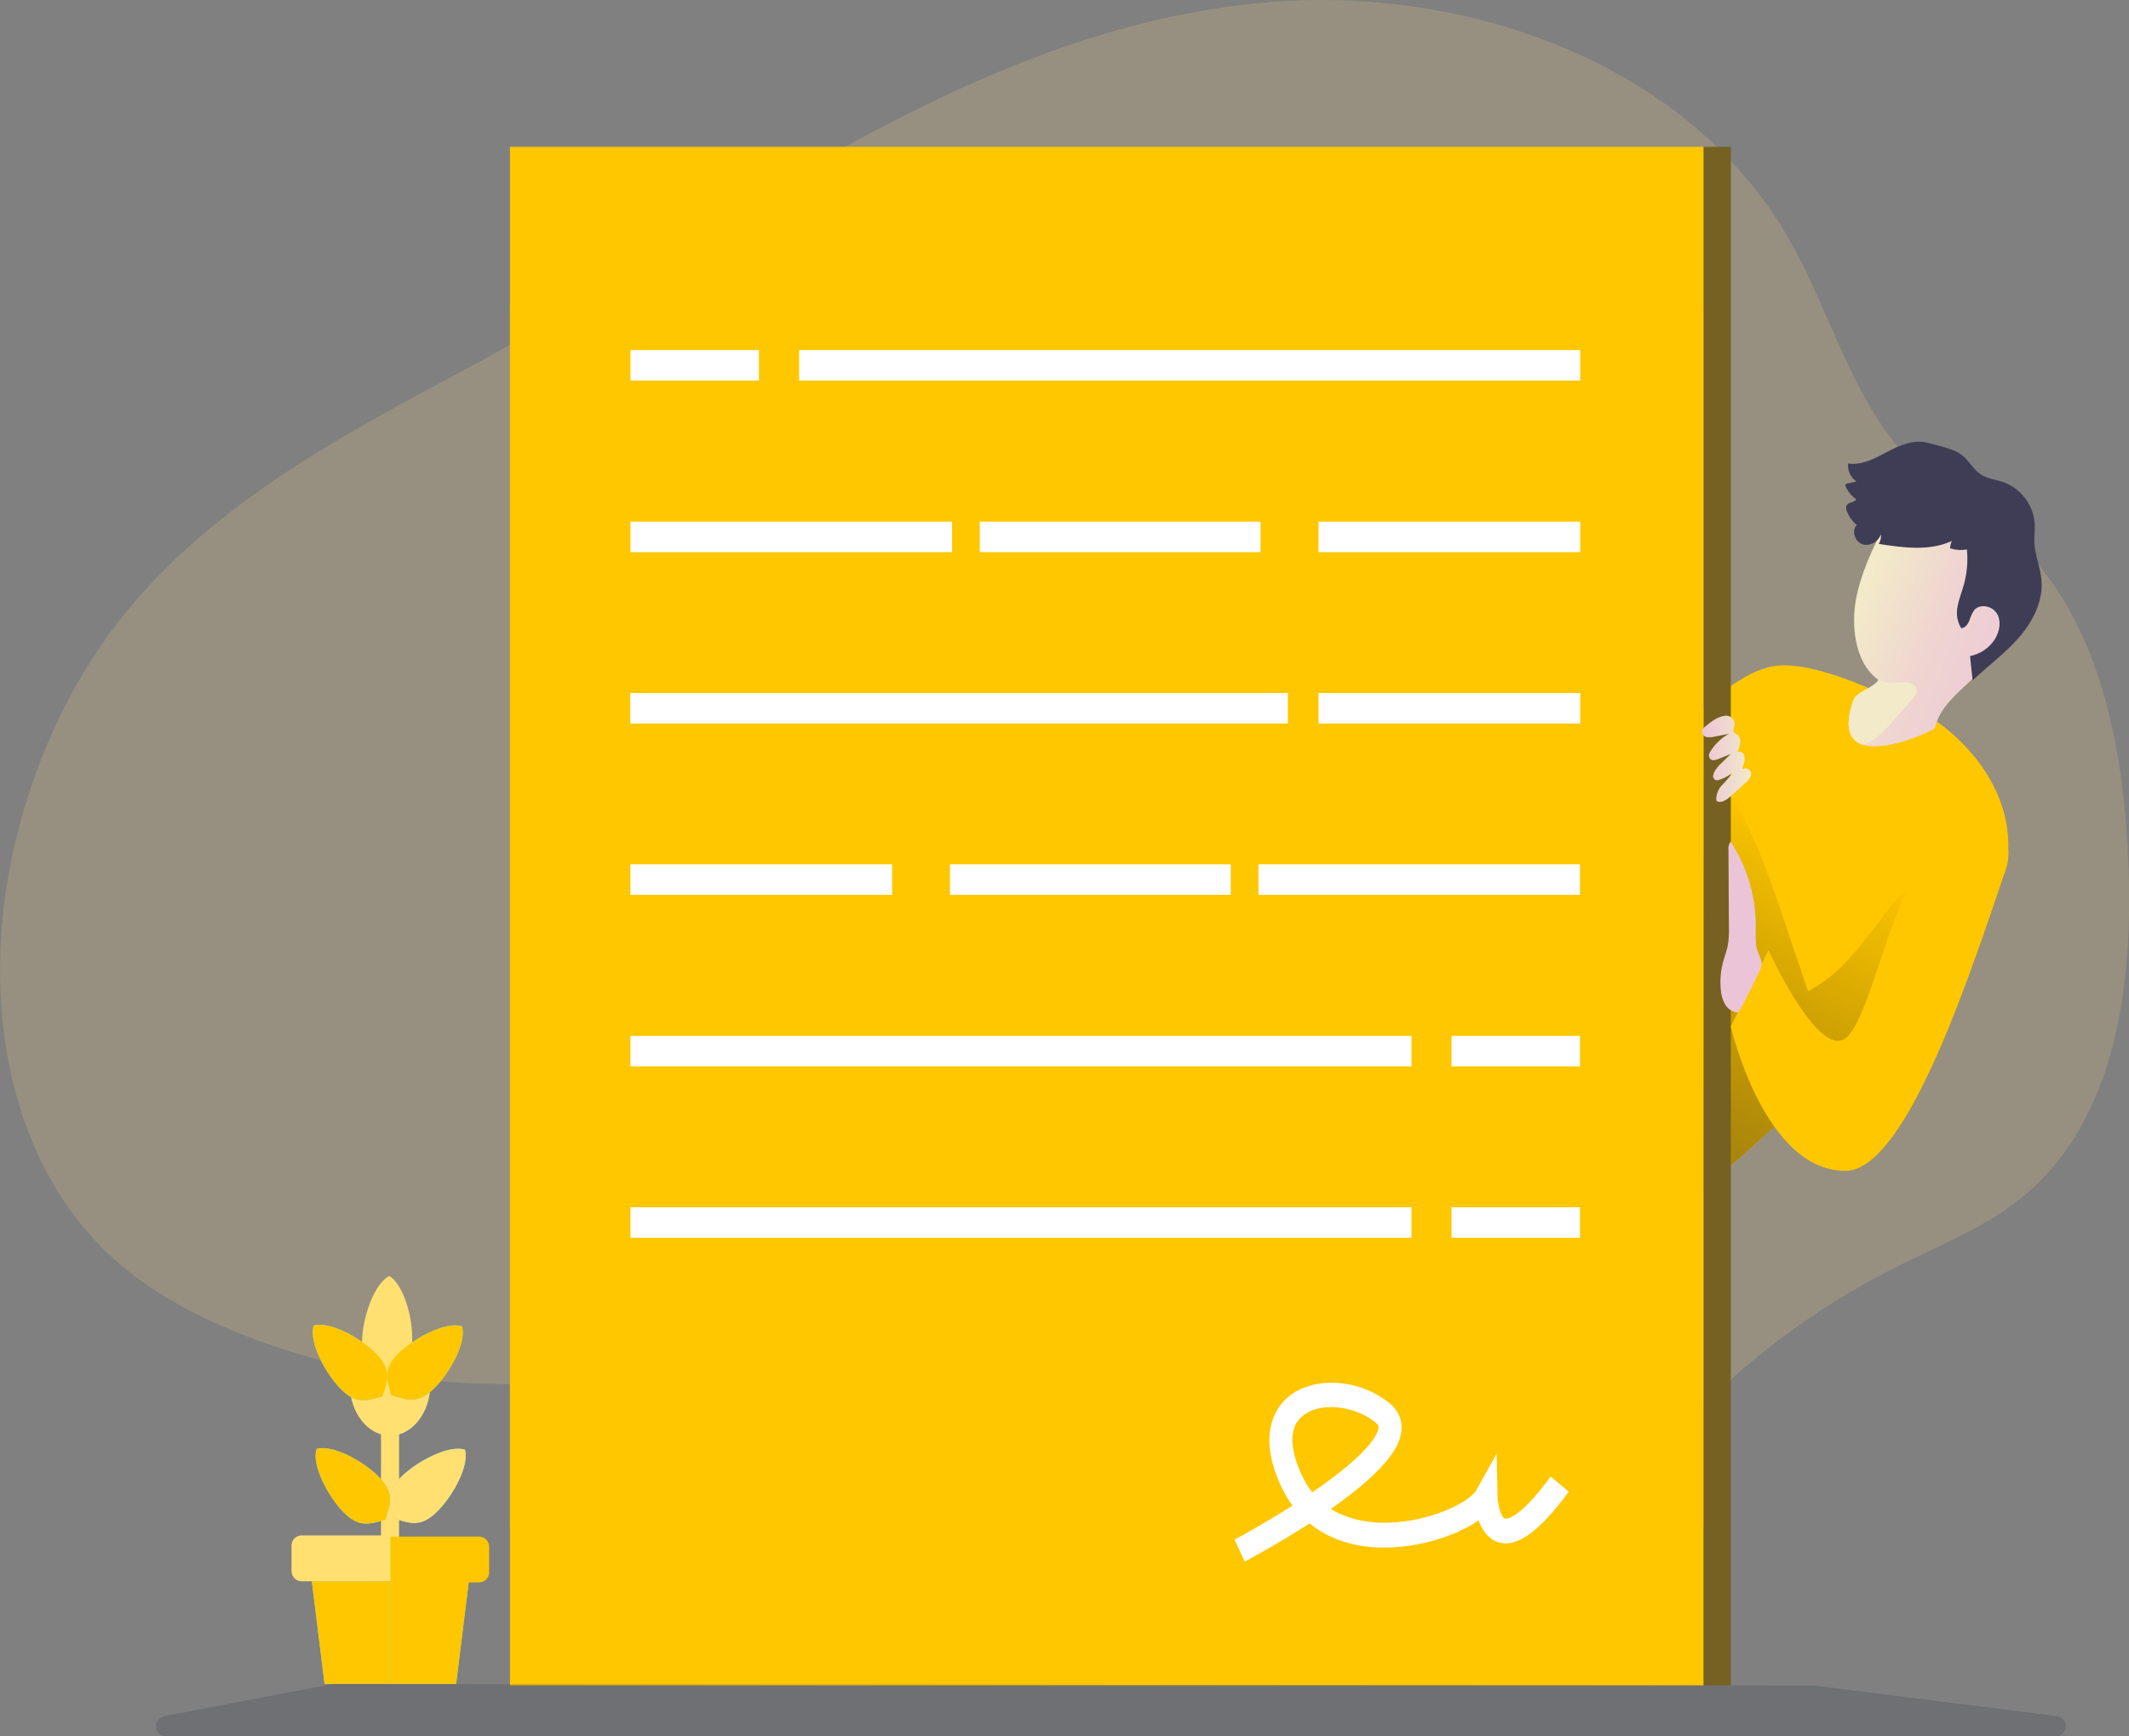 <svg width="152" height="124" viewBox="0 0 152 124" fill="none" xmlns="http://www.w3.org/2000/svg">
<rect x="0" y="0" width="152" height="124" fill="#808080" stroke="none"/>
<g clip-path="url(#clip0)">
<path opacity="0.18" d="M33.009 26.492C24.027 31.281 14.773 36.297 8.512 44.319C4.753 49.142 2.248 54.883 0.929 60.856C-1.331 71.053 0.342 82.873 8.115 89.885C10.82 92.336 14.128 94.066 17.54 95.396C24.613 98.146 32.216 99.271 39.784 98.688C45.998 98.204 52.203 96.569 58.386 97.348C65.928 98.295 72.514 102.699 79.54 105.598C88.27 109.187 97.777 110.481 107.151 109.358C109.515 109.071 111.908 108.612 113.986 107.453C116.454 106.076 118.283 103.827 120.228 101.77C124.614 97.117 129.788 93.271 135.512 90.411C138.514 88.911 141.695 87.667 144.302 85.557C151.168 80.011 152.344 70.087 151.944 61.286C151.545 52.486 149.558 42.772 142.503 37.427C140.928 36.235 139.155 35.311 137.628 34.054C132.535 29.863 131.012 22.846 127.749 17.112C120.434 4.288 104.112 -1.326 89.416 0.261C68.359 2.535 51.113 16.84 33.009 26.492Z" fill="#FFDB80"/>
<path d="M143.336 61.377C143.145 63.142 140.962 66.106 137.943 69.438C132.996 74.888 125.807 81.317 121.484 85.061C119.253 86.995 117.787 88.215 117.787 88.215V54.662C117.787 54.662 123.021 47.969 126.825 47.54C130.628 47.11 138.303 51.55 138.303 51.55C138.303 51.55 143.977 55.237 143.336 61.377Z" fill="#FFC700"/>
<path d="M137.943 69.438C132.996 74.888 125.807 81.317 121.484 85.061C121.161 84.549 121.097 83.851 121.068 83.219C120.953 80.064 120.98 76.905 121.009 73.748C121.036 70.682 121.063 67.618 121.257 64.559C121.44 61.709 121.789 58.795 123.096 56.251C123.391 56.514 123.634 56.829 123.814 57.181C125.46 60.004 126.5 63.117 127.54 66.208C128.055 67.731 128.569 69.261 129.084 70.796C130.238 70.164 131.269 69.33 132.128 68.335C132.919 67.461 133.624 66.516 134.35 65.589C134.858 64.941 135.848 63.097 136.639 63.79C137.92 64.906 138.024 67.459 137.943 69.438Z" fill="url(#paint0_linear)"/>
<path d="M121.63 10.485H36.411V109.014H121.63V10.485Z" fill="#FFC700"/>
<path d="M121.63 21.826H36.411V120.355H121.63V21.826Z" fill="#FFC700"/>
<path d="M123.571 10.485H121.632V120.355H123.571V10.485Z" fill="#766122"/>
<path d="M143.197 41.894C142.87 43.228 143.307 45.076 142.687 46.3C141.647 48.356 138.605 49.72 138.156 51.978C138.129 52.109 134.743 53.737 132.998 53.181C132.084 52.892 131.62 52.003 132.324 49.992C132.544 49.369 133.78 49.137 134.113 48.557L134.044 48.505C132.355 47.232 132.172 44.534 132.521 42.733C132.871 40.932 133.672 39.202 134.531 37.557C135.193 36.29 136.687 35.603 138.118 35.626C139.918 35.657 141.817 36.375 142.754 37.91C143.469 39.08 143.521 40.561 143.197 41.894Z" fill="url(#paint1_linear)"/>
<path d="M134.883 32.194C133.961 32.68 132.981 33.254 131.949 33.098C131.923 33.345 131.964 33.595 132.067 33.822C132.17 34.048 132.332 34.243 132.536 34.386L131.895 34.529C131.869 34.531 131.843 34.538 131.82 34.551C131.797 34.564 131.777 34.582 131.762 34.604C131.754 34.627 131.751 34.652 131.754 34.676C131.756 34.7 131.764 34.724 131.777 34.745C131.934 35.112 132.193 35.427 132.523 35.653C132.409 35.898 131.995 35.844 131.854 36.068C131.822 36.135 131.806 36.207 131.806 36.281C131.806 36.355 131.822 36.427 131.854 36.494C131.996 36.881 132.241 37.224 132.561 37.485C132.178 37.9 132.417 38.669 132.946 38.858C133.474 39.047 134.109 38.687 134.29 38.153C134.314 38.394 134.258 38.635 134.132 38.841C135.877 39.115 137.744 39.373 139.35 38.633C139.275 38.799 139.234 38.979 139.229 39.161C139.617 39.282 140.028 39.308 140.428 39.236C140.511 40.091 140.434 40.955 140.201 41.782C140.057 42.297 139.851 42.796 139.76 43.321C139.644 43.85 139.739 44.404 140.024 44.864C140.301 44.839 140.496 44.58 140.602 44.324C140.679 44.058 140.794 43.805 140.946 43.572C141.362 43.086 142.227 43.265 142.562 43.803C142.897 44.341 142.77 45.064 142.45 45.606C142.252 45.926 141.99 46.201 141.681 46.416C141.372 46.63 141.022 46.779 140.652 46.852C140.713 47.432 140.775 48.011 140.835 48.589C141.932 47.55 143.159 46.659 144.146 45.523C145.132 44.387 145.879 42.933 145.752 41.433C145.675 40.509 145.271 39.63 145.24 38.702C145.226 38.286 145.288 37.861 145.271 37.441C145.232 36.773 144.998 36.13 144.596 35.594C144.195 35.057 143.645 34.65 143.014 34.423C142.483 34.242 141.899 34.19 141.428 33.885C140.844 33.507 140.54 32.803 139.96 32.417C139.335 32.001 138.366 31.831 137.64 31.625C136.695 31.363 135.713 31.76 134.883 32.194Z" fill="#3F3D56"/>
<path d="M121.794 51.847C121.72 51.893 121.656 51.953 121.606 52.025C121.557 52.096 121.523 52.177 121.507 52.263C121.515 52.352 121.552 52.437 121.613 52.503C121.673 52.57 121.753 52.615 121.842 52.632C122.02 52.663 122.202 52.655 122.377 52.608L123.433 52.4C122.862 52.718 122.389 53.184 122.062 53.75C122.024 53.815 122.005 53.89 122.008 53.965C122.012 54.041 122.037 54.114 122.081 54.176C122.223 54.354 122.462 54.284 122.653 54.209L123.571 53.843L122.947 54.448C122.752 54.62 122.583 54.819 122.443 55.038C122.383 55.141 122.338 55.252 122.31 55.368C122.299 55.417 122.301 55.468 122.316 55.516C122.33 55.565 122.357 55.608 122.394 55.642C122.431 55.677 122.476 55.701 122.525 55.713C122.574 55.724 122.626 55.723 122.674 55.709C123.056 55.601 123.41 55.414 123.714 55.16C123.489 55.476 123.238 55.773 122.963 56.047C122.689 56.324 122.533 56.696 122.53 57.086C122.532 57.127 122.545 57.168 122.57 57.202C122.601 57.232 122.641 57.251 122.684 57.256C123.024 57.312 123.332 57.065 123.587 56.84L124.53 55.987C124.682 55.863 124.816 55.718 124.927 55.557C124.99 55.464 125.026 55.355 125.029 55.243C125.023 55.172 124.999 55.104 124.958 55.045C124.918 54.986 124.863 54.938 124.798 54.907C124.734 54.875 124.663 54.861 124.591 54.865C124.52 54.869 124.451 54.891 124.391 54.93C124.418 54.749 124.488 54.581 124.532 54.404C124.586 54.23 124.574 54.042 124.499 53.877C124.458 53.795 124.389 53.733 124.304 53.701C124.219 53.669 124.125 53.67 124.041 53.704C124.152 53.488 124.222 53.254 124.249 53.013C124.26 52.891 124.238 52.768 124.184 52.658C124.13 52.548 124.047 52.455 123.943 52.389C123.886 52.367 123.834 52.334 123.789 52.292C123.706 52.19 123.773 52.045 123.808 51.918C123.843 51.822 123.853 51.719 123.837 51.619C123.821 51.518 123.78 51.423 123.718 51.343C123.656 51.262 123.574 51.199 123.481 51.158C123.388 51.117 123.285 51.101 123.184 51.11C122.639 51.174 122.191 51.511 121.794 51.847Z" fill="url(#paint2_linear)"/>
<path d="M138.865 59.651C141.258 57.54 144.221 59.14 143.18 62.154C140.931 68.673 136.223 83.612 131.752 83.612C125.926 83.612 123.571 73.299 123.571 73.299L126.261 67.863C126.261 67.863 130.066 76.198 131.983 73.943C133.899 71.687 135.031 63.142 138.755 59.748L138.865 59.651Z" fill="#FFC700"/>
<path d="M125.379 67.504C125.343 67.02 125.335 66.535 125.354 66.05C125.341 63.934 124.715 61.868 123.552 60.099C123.429 60.275 123.377 60.49 123.404 60.702L123.435 66.218C123.454 66.676 123.423 67.134 123.344 67.585C123.273 67.913 123.152 68.227 123.059 68.551C122.861 69.225 122.791 69.929 122.851 70.628C122.868 71.004 122.97 71.37 123.148 71.702C123.24 71.866 123.369 72.007 123.525 72.112C123.681 72.218 123.86 72.285 124.047 72.308C124.17 72.308 124.671 71.27 124.744 71.129C124.966 70.713 125.174 70.294 125.368 69.872C125.512 69.552 125.818 69.081 125.764 68.721C125.703 68.318 125.429 67.947 125.379 67.504Z" fill="url(#paint3_linear)"/>
<path d="M136.497 49.966C135.994 50.531 135.495 51.098 134.991 51.665C134.606 52.148 134.149 52.568 133.634 52.911C133.435 53.029 133.221 53.121 132.998 53.185C132.084 52.897 131.62 52.008 132.324 49.997C132.544 49.374 133.78 49.141 134.113 48.562L134.044 48.51C134.283 48.623 134.536 48.705 134.795 48.755C135.336 48.836 136.668 48.416 136.832 49.216C136.891 49.492 136.695 49.752 136.497 49.966Z" fill="url(#paint4_linear)"/>
<path d="M27.202 101.759H27.847L28.169 116.311L27.847 113.914H27.202V101.759Z" fill="#FFE071"/>
<path d="M28.492 101.759H27.847V113.914H28.492V101.759Z" fill="#FFE071"/>
<path d="M22.601 103.468C22.237 104.592 23.388 106.817 24.503 107.967C25.618 109.118 26.375 108.854 27.512 108.526C27.876 107.402 28.186 106.636 27.068 105.485C25.951 104.334 23.737 103.14 22.601 103.468Z" fill="#68E1FD"/>
<path d="M33.194 103.524C32.068 103.159 29.84 104.31 28.687 105.423C27.535 106.536 27.799 107.292 28.128 108.426C29.253 108.79 30.021 109.099 31.174 107.984C32.326 106.868 33.525 104.659 33.194 103.524Z" fill="#68E1FD"/>
<path d="M27.847 98.824H24.967C24.967 100.866 26.255 102.521 27.845 102.521L28.523 100.708L27.847 98.824Z" fill="#FFE071"/>
<path d="M27.847 98.824H30.724C30.724 100.866 29.436 102.521 27.847 102.521V98.824Z" fill="#68E1FD"/>
<path d="M22.396 94.66C22.032 95.783 23.182 98.01 24.299 99.159C25.417 100.307 26.172 100.048 27.306 99.717C27.67 98.594 27.98 97.827 26.863 96.677C25.745 95.526 23.532 94.332 22.396 94.66Z" fill="#68E1FD"/>
<path d="M32.99 94.713C31.862 94.35 29.634 95.499 28.483 96.614C27.333 97.729 27.593 98.483 27.921 99.615C29.047 99.979 29.817 100.288 30.967 99.173C32.118 98.058 33.319 95.85 32.99 94.713Z" fill="#68E1FD"/>
<path d="M27.794 91.126C26.729 91.642 25.922 94.009 25.855 95.611C25.789 97.212 26.617 99.096 27.64 99.688C28.706 99.173 29.365 97.345 29.426 95.742C29.486 94.138 28.818 91.718 27.794 91.126Z" fill="#FFE071"/>
<path d="M22.156 112.059L23.172 120.251H27.867L29.786 115.59L27.867 111.831L22.156 112.059Z" fill="#68E1FD"/>
<path d="M33.581 112.059L32.566 120.251H27.868V111.831L33.581 112.059Z" fill="#68E1FD"/>
<path d="M29.961 111.887L29.909 111.912L28.315 112.701L27.88 112.921H21.536C21.345 112.921 21.161 112.845 21.026 112.71C20.89 112.575 20.814 112.392 20.814 112.2V110.368C20.814 110.177 20.89 109.994 21.026 109.859C21.161 109.724 21.345 109.648 21.536 109.648H27.88L29.961 111.887Z" fill="#FFE071"/>
<path d="M22.601 103.468C22.237 104.592 23.388 106.817 24.503 107.967C25.618 109.118 26.375 108.854 27.512 108.526C27.876 107.402 28.186 106.636 27.068 105.485C25.951 104.334 23.737 103.14 22.601 103.468Z" fill="#FFC700"/>
<path d="M33.194 103.524C32.068 103.159 29.84 104.31 28.687 105.423C27.535 106.536 27.799 107.292 28.128 108.426C29.253 108.79 30.021 109.099 31.174 107.984C32.326 106.868 33.525 104.659 33.194 103.524Z" fill="#FFE071"/>
<path d="M30.685 99.427C30.462 101.182 29.276 102.521 27.847 102.521V99.358C27.87 99.443 27.897 99.528 27.922 99.618C28.951 99.95 29.684 100.239 30.685 99.427Z" fill="#FFE071"/>
<path d="M22.396 94.66C22.032 95.783 23.182 98.01 24.299 99.159C25.417 100.307 26.172 100.048 27.306 99.717C27.67 98.594 27.98 97.827 26.863 96.677C25.745 95.526 23.532 94.332 22.396 94.66Z" fill="#FFC700"/>
<path d="M27.869 112.921V120.251H23.171L22.262 112.921H27.869Z" fill="#FFC700"/>
<path d="M33.475 112.921L32.566 120.251H27.87V112.921H33.475Z" fill="#FFC700"/>
<path d="M34.923 110.451V112.283C34.923 112.475 34.847 112.658 34.711 112.793C34.576 112.928 34.392 113.004 34.201 113.004H27.88V109.731H34.211C34.401 109.733 34.582 109.811 34.715 109.945C34.848 110.08 34.923 110.262 34.923 110.451Z" fill="#FFC700"/>
<path opacity="0.18" d="M23.719 120.261L11.785 122.546C11.591 122.566 11.414 122.662 11.292 122.813C11.17 122.963 11.112 123.156 11.132 123.349C11.152 123.542 11.248 123.719 11.399 123.841C11.55 123.963 11.743 124.02 11.937 124H146.73C146.92 124.008 147.105 123.941 147.247 123.815C147.389 123.688 147.475 123.512 147.489 123.322C147.502 123.133 147.441 122.946 147.318 122.801C147.195 122.656 147.021 122.565 146.832 122.546L129.436 120.361H129.336L23.871 120.257C23.82 120.253 23.769 120.255 23.719 120.261Z" fill="#1D2741"/>
<path d="M30.968 99.175C30.87 99.269 30.776 99.354 30.685 99.427C29.684 100.239 28.951 99.95 27.922 99.618C27.897 99.528 27.87 99.443 27.847 99.358C27.56 98.363 27.42 97.642 28.483 96.616C29.634 95.501 31.862 94.352 32.99 94.716C33.319 95.85 32.12 98.062 30.968 99.175Z" fill="#FFC700"/>
<path d="M57.055 25H112.82V27.178H57.055V25Z" fill="white"/>
<path d="M45.015 25H54.185V27.178H45.015V25Z" fill="white"/>
<path d="M94.138 49.489H112.82V51.666H94.138V49.489Z" fill="white"/>
<path d="M45 49.489H91.949V51.666H45V49.489Z" fill="white"/>
<path d="M94.138 37.252H112.82V39.43H94.138V37.252Z" fill="white"/>
<path d="M69.953 37.252H89.996V39.43H69.953V37.252Z" fill="white"/>
<path d="M45.015 37.252H67.972V39.43H45.015V37.252Z" fill="white"/>
<path d="M100.777 76.153H45.012V73.975H100.777V76.153Z" fill="white"/>
<path d="M112.803 76.153H103.632V73.975H112.803V76.153Z" fill="white"/>
<path d="M100.777 88.39H45.012V86.212H100.777V88.39Z" fill="white"/>
<path d="M112.803 88.39H103.632V86.212H112.803V88.39Z" fill="white"/>
<path d="M63.691 63.902H45.009V61.724H63.691V63.902Z" fill="white"/>
<path d="M87.87 63.902H67.828V61.724H87.87V63.902Z" fill="white"/>
<path d="M112.804 63.902H89.847V61.724H112.804V63.902Z" fill="white"/>
<path d="M88.872 111.519L88.139 109.948C88.166 109.933 90.09 108.911 92.277 107.519C91.986 107.133 91.737 106.704 91.516 106.245C89.661 102.378 91.17 100.452 91.903 99.815C93.703 98.23 97.08 98.422 99.266 100.259C99.848 100.748 100.125 101.43 100.055 102.156C99.959 103.119 99.322 104.733 95.017 107.756C96.152 108.467 97.426 108.689 98.505 108.733C101.855 108.852 104.913 107.282 105.398 106.422L106.851 103.815L106.92 106.852C106.934 107.489 107.169 108.348 107.432 108.437C107.474 108.452 108.318 108.704 110.713 105.445L112 106.526C109.855 109.444 108.235 110.585 106.907 110.111C106.201 109.859 105.799 109.207 105.564 108.57C103.945 109.696 101.163 110.6 98.436 110.511C96.471 110.437 94.796 109.844 93.495 108.793C91.114 110.319 88.969 111.459 88.872 111.519ZM95.031 100.482C94.215 100.482 93.454 100.704 92.941 101.163C91.71 102.245 92.443 104.304 92.983 105.43C93.191 105.859 93.426 106.245 93.689 106.57C97.938 103.667 98.381 102.319 98.422 101.963C98.436 101.889 98.436 101.785 98.256 101.622C97.356 100.882 96.138 100.482 95.031 100.482Z" fill="white"/>
</g>
<defs>
<linearGradient id="paint0_linear" x1="132.631" y1="58.874" x2="97.152" y2="125.749" gradientUnits="userSpaceOnUse">
<stop offset="0.02" stop-opacity="0"/>
<stop offset="0.32" stop-color="#17161F" stop-opacity="0.36"/>
<stop offset="0.76" stop-color="#343247" stop-opacity="0.82"/>
<stop offset="0.99" stop-color="#3F3D56"/>
</linearGradient>
<linearGradient id="paint1_linear" x1="146.299" y1="48.356" x2="126.994" y2="40.815" gradientUnits="userSpaceOnUse">
<stop stop-color="#ECC4D7"/>
<stop offset="0.16" stop-color="#EDCBD5"/>
<stop offset="0.42" stop-color="#EFD4D1"/>
<stop offset="0.7" stop-color="#F2EAC9"/>
</linearGradient>
<linearGradient id="paint2_linear" x1="121.507" y1="54.199" x2="125.029" y2="54.199" gradientUnits="userSpaceOnUse">
<stop stop-color="#ECC4D7"/>
<stop offset="0.42" stop-color="#EFD4D1"/>
<stop offset="1" stop-color="#F2EAC9"/>
</linearGradient>
<linearGradient id="paint3_linear" x1="1858.39" y1="3952.06" x2="1899.93" y2="3952.06" gradientUnits="userSpaceOnUse">
<stop stop-color="#ECC4D7"/>
<stop offset="0.42" stop-color="#EFD4D1"/>
<stop offset="1" stop-color="#F2EAC9"/>
</linearGradient>
<linearGradient id="paint4_linear" x1="3237.14" y1="1211.62" x2="3058.24" y2="1430.02" gradientUnits="userSpaceOnUse">
<stop stop-color="#ECC4D7"/>
<stop offset="0.42" stop-color="#EFD4D1"/>
<stop offset="1" stop-color="#F2EAC9"/>
</linearGradient>
<clipPath id="clip0">
<rect width="152" height="124" fill="white"/>
</clipPath>
</defs>
</svg>
